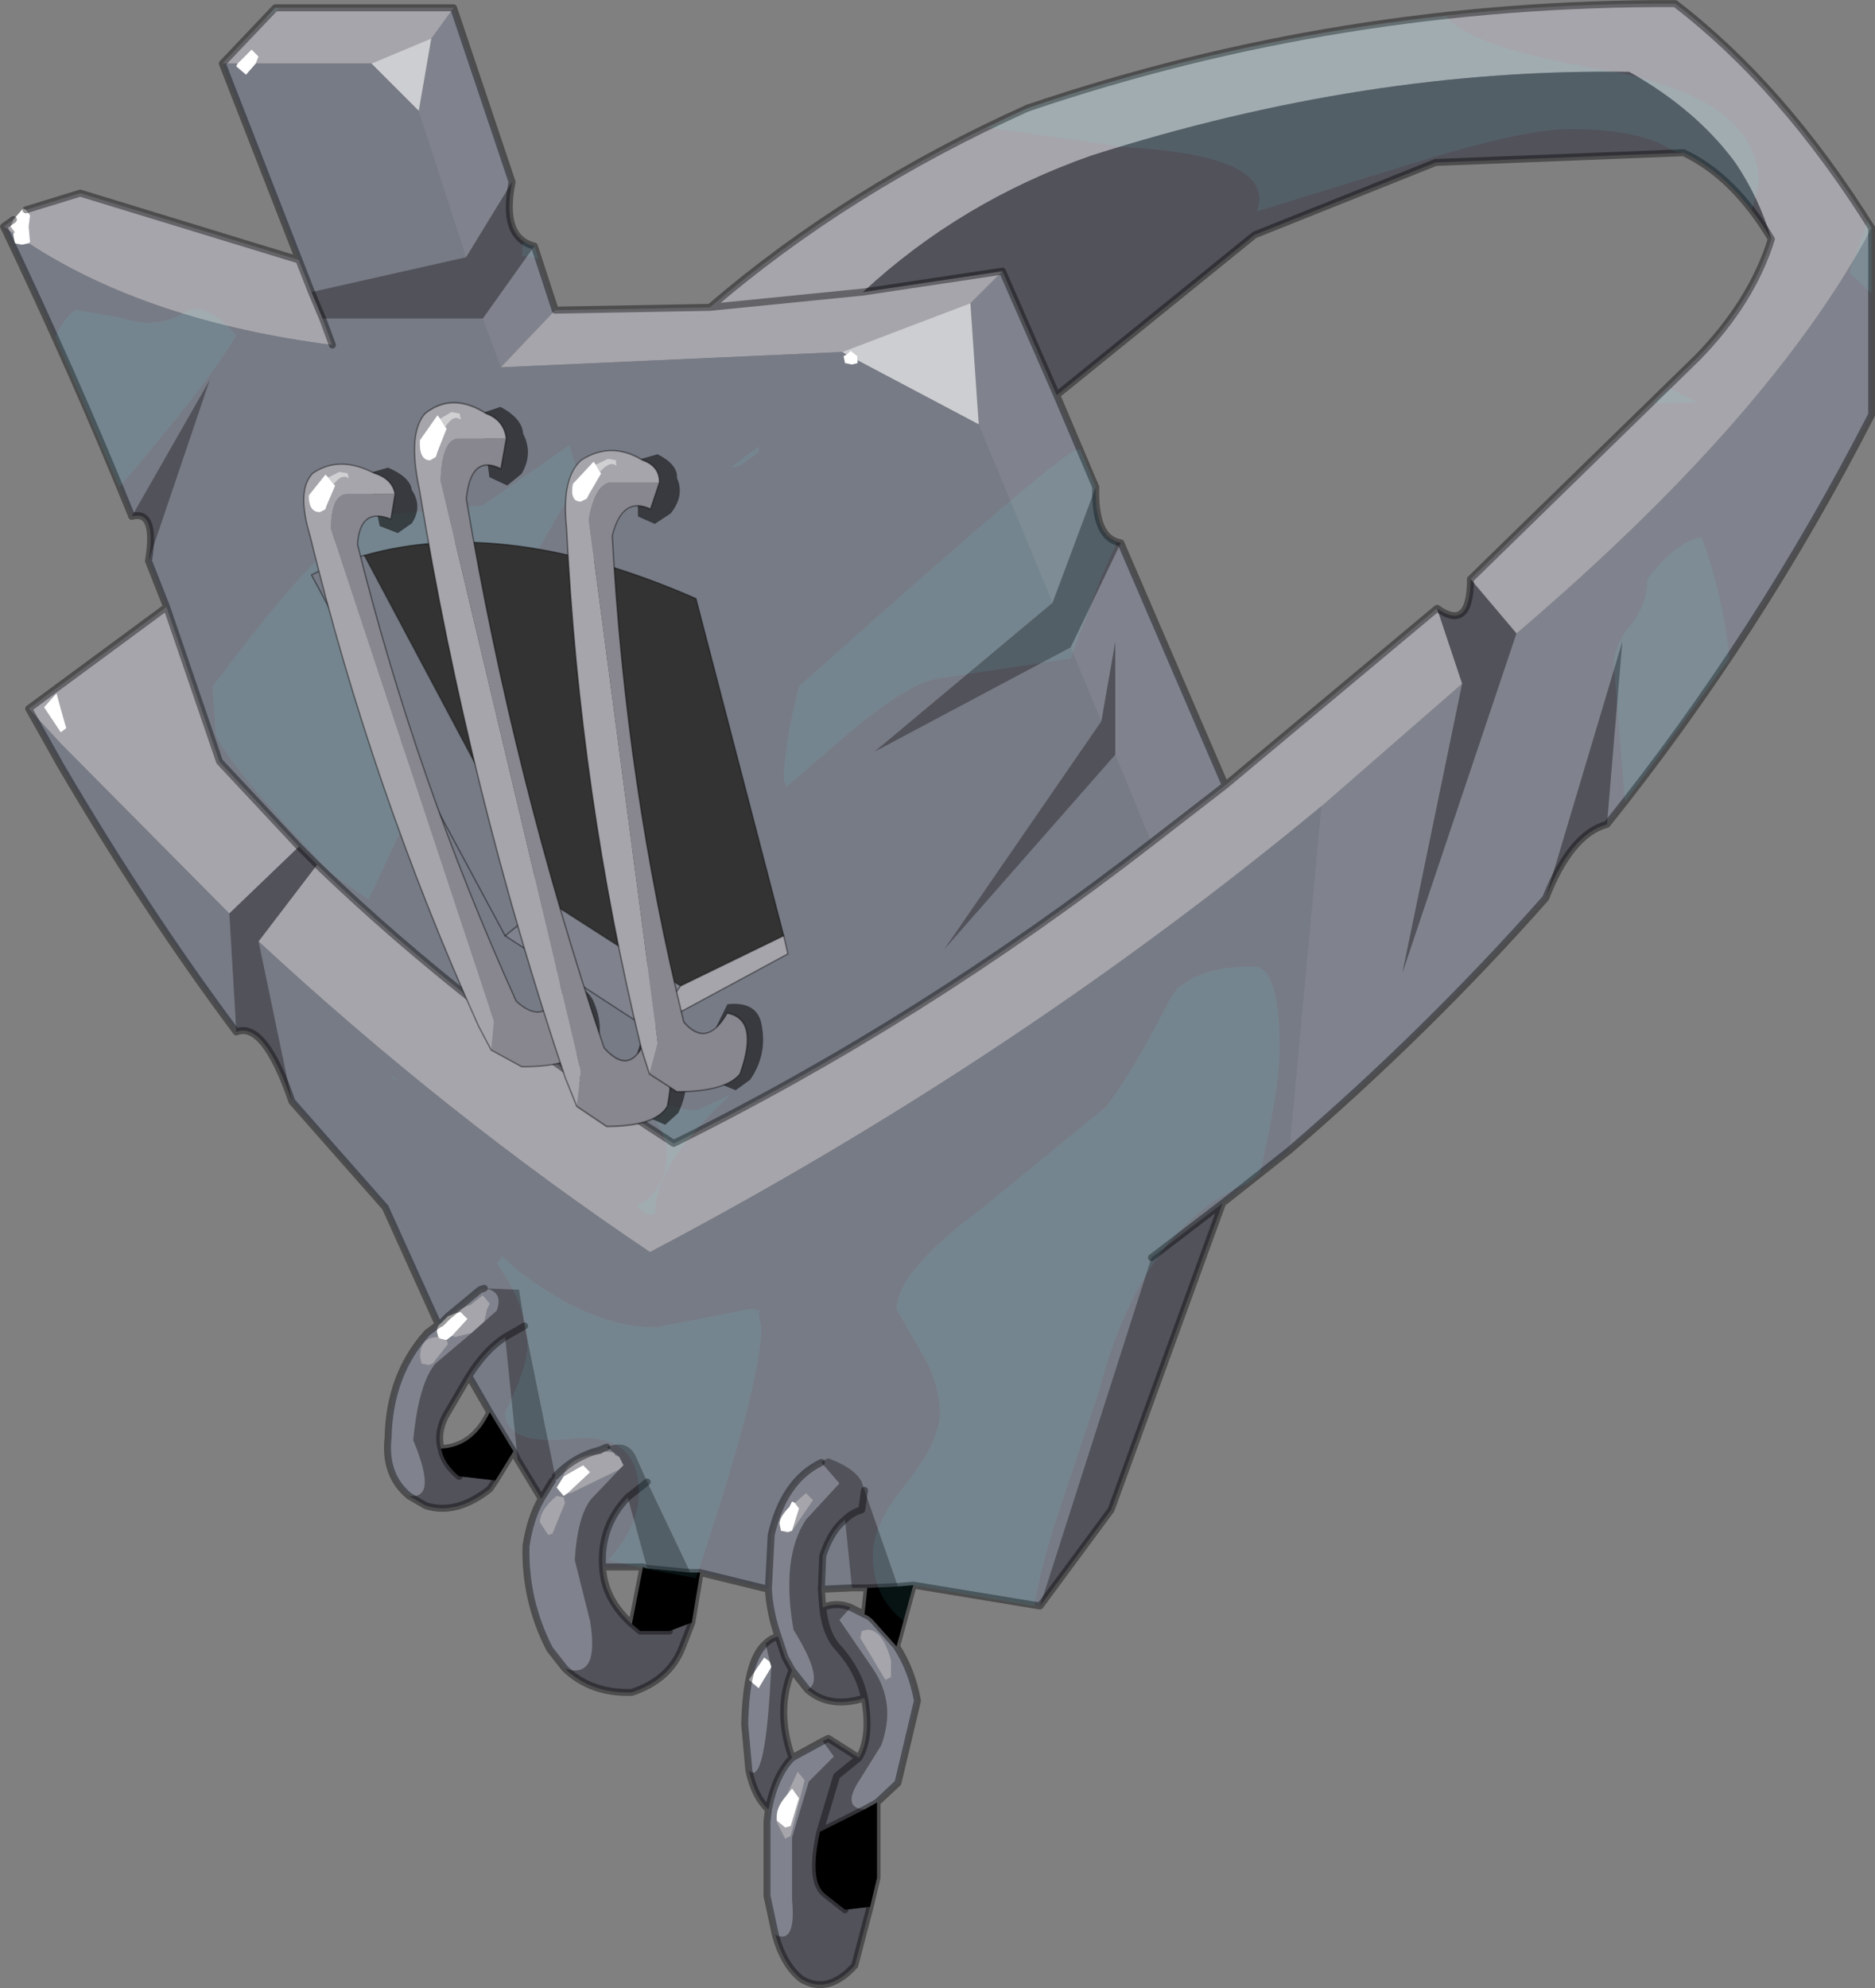 <svg viewBox="0 0 67.3 71.339" xmlns="http://www.w3.org/2000/svg" xmlns:xlink="http://www.w3.org/1999/xlink"><rect x="0" y="0" width="67.3" height="71.339" fill="#808080" stroke="none"/><g transform="translate(-241.32 -164.77)"><use transform="translate(241.35 164.8)" width="67.25" height="71.3" xlink:href="#a"/><use transform="translate(252.2 181.4)" width="10.65" height="21.65" xlink:href="#b"/><use transform="matrix(1 0 -.046 1.201 256.24 179.19)" width="10.65" height="21.65" xlink:href="#b"/><use transform="matrix(1 0 -.191 1.064 261.9 180.91)" width="10.65" height="21.65" xlink:href="#b"/></g><defs><g id="a"><path d="m276.15 175.65 1.15-1.15 1.95 4.45 1.4 3.3-1.55 4.15-2.65-6.4-.3-4.35m-14.9.25-1.95 2.05-.65-1.75 1.85-2.6.75 2.3m47.25-2.95v6.7q-4.05 7.9-9.5 14.7l.55-6.55-2.75 9.2q-4.25 4.8-9.2 9.05l1.15-12.35 5.05-4.4-2.15 10.4 4.1-12.2q9.15-7.8 12.75-14.55m-35 50.9q.55.85.75 1.95l-.7 2.95-.75.7-.45.25q-.85-.05-.15-1.1l.75-1.2q.55-1.5-.3-2.75l-1.2-1.75.4-.45.5.25q.15.05.3.2l.85.95m-4.35 10.35-.3-1.4v-2.65l.05-.45q.25-1.25.85-1.85l1.1-.6.4.55-.9.9-.6 2v2.25q.15 1.6-.6 1.25m-.95-5.9-.15-1.65q.05-2.3.75-2.9l.15.65-.2-.15-.55.8.35.3.45-.75q-.2 4.35-.8 3.7m1.05-4.8q-.3-.85-.35-1.7l.1-1.95q.45-1.95 1.8-2.6l.65.75-1.2 1.3q-.9 1.35-.45 3.95 1.15 1.85.5 2.15l-.55-.7-.25-.45-.25-.75m-7.65 1.15-.55-.7q-.9-1.75-.85-3.7.15-1 .55-1.7l.4-.65.1-.15q.65-.7 1.6-.95l.25-.1.45.35-.15-.05-.05-.1-.35-.05-.1.1q-1.2.05-1.35.8l-.25.4.25.3.15-.1h.1l1.75-.85-1 1.05q-.5.6-.6 2.2l.55 2.2q.35 2.1-.9 1.7m-5.6-6.2q-.9-.75-.75-2.1.05-2.25 1.4-3.75l.4-.3.1-.05q-.15.1-.15.3l.05.2q-.65 0-.65.7l.05.25.25.05.15-.05.55-.7-.05-.15.2-.15.1.05.6-.15-1.3 1.1q-.6.7-.8 2.75.9 2.15-.15 2m1.6-53.4 2.1 6.25-1.65 2.7-1.7-5.25.45-2.6.8-1.1m27.7 27.9-2.65 2.05-1.3-3.15v-4.05l-.5 2.85-1.1-2.65 1.8-3.75 3.75 8.7m-15.55 26.75.75-1.1-.25-.25-.4.35-.1-.05-.1.2q-.35.35-.35.6l.05.25.25.05.15-.05m2.5 3.6-.05.25.9 1.5.2-.1v-.6q-.3-1.1-.85-1.1l-.2.05m-3.05 6.8v.05l.3.6.2-.1.5-2-.25-.3-.4.85q-.35.4-.35.75v.15M257.4 212l1.15-.95.15-.05q.7.1.45.8l-.45.4.1-.45.1-.2-.25-.3-.45.35q-.35.1-.55.3l-.25.1m3.3 7.4.3.45.15-.05.45-1.1-.05-.2-.25-.05q-.6.5-.6.95" fill="#80838d" fill-rule="evenodd" transform="translate(-241.35 -164.8)"/><path d="m277.3 174.5-1.15 1.15-4.6 1.75-12.25.55 1.95-2.05 5.55-.1 5.5-.55-5.5.55q4.95-4.25 11.4-7.15 11.2-3.8 23.25-3.75 3.85 2.95 7.05 8.05-3.6 6.75-12.75 14.55l-1.65-1.95 8.15-7.95q1.95-2 2.65-4.25-.45-1.5-1.3-2.75-1.4-1.9-3.8-3.25-9.4-.15-19.3 3-4.7 1.65-8.2 4.9l5-.75m-34.95 15.7 4.95-3.65 1.9 5.55 2.85 3.05-2.5 2.4-6.05-6.1-1.15-1.25m-.9-17.3.35-.25-.1.25.15.2-.05.05-.35-.25m.8-.6 1.95-.6 7.85 2.4.45 1.15.4.95.35.95q-6.6-.85-10.9-3.65l.05-.05-.05-.55.05-.4-.15-.2m7.05-5.25 1.9-2h6.4l-.8 1.1-2.15.9h-4.15l.1-.25-.25-.25-.5.5h-.55m43.6 19.55.9 2.7-5.05 4.4q-11 9.1-24.1 16-7.3-4.9-14.05-11.15l2.1-2.75q5.5 5.3 12.8 10 8.9-4.4 17.15-10.8l2.65-2.05 7.6-6.35m-23.05 32.1.4-.35.25.25-.75 1.1.25-.8-.15-.2m2.4 4.6.2-.05q.55 0 .85 1.1v.6l-.2.1-.9-1.5.05-.25m-3.05 6.8.3.25.2-.05.3-1-.25-.35-.2.25.4-.85.25.3-.5 2-.2.1-.3-.6v-.05m-25.7-39.05.2-.15-.2-.7-.15-.55-.45.5.6.9m15.2 21.15-.45.4-.6.15-.1-.05.55-.6-.25-.25-.2.05q.2-.2.55-.3l.45-.35.25.3-.1.2-.1.45m3 6.15.8-.75-.25-.25-.7.4q.15-.75 1.35-.8l.1-.1.35.05.05.1.15.05.15.3-.15.15-1.75.85h-.1m-1 1.05q0-.45.6-.95l.25.05.05.2-.45 1.1-.15.05-.3-.45m-3.65-6.65.05.05.2.05h.05l.05.15-.55.7-.15.05-.25-.05-.05-.25q0-.7.65-.7" fill="#a6a5ab" fill-rule="evenodd" transform="translate(-241.35 -164.8)"/><path d="m276.15 175.65.3 4.35-4.35-2.3v-.15l-.25-.2-.15.15-.15-.1 4.6-1.75m-21.5-8.6 2.15-.9-.45 2.6-1.7-1.7" fill="#cdced1" fill-rule="evenodd" transform="translate(-241.35 -164.8)"/><path d="m276.45 180 2.65 6.4-6.4 5.35 7.05-3.75 1.1 2.65-5.65 8.2 6.15-7 1.3 3.15q-8.25 6.4-17.15 10.8-7.3-4.7-12.8-10l-.65-.65-2.85-3.05-1.9-5.55-.65-1.65 2.2-6.5-2.8 4.9q-2-4.95-4.6-10.4l.35.25v.05l.05.3.25.05.25-.05q4.3 2.8 10.9 3.65l-.35-.95h5.75l.65 1.75 12.25-.55.15.1-.1.05.05.25.25.05.2-.05v-.1l4.35 2.3m11.15 26.05-2.4 1.9-2.55 1.95-4 12.5-4.55-.75-.55.05-1.2-3.45-.1-.3q-.25-.5-1.2-.85-.15.05-.25.15-1.35.65-1.8 2.6l-.1 1.95-2.45-.6h-.35l-1.55-3.25-.4-.9q-.3-.65-1.05-.35l-.25.1q-.95.25-1.6.95l-1.1-5.4-.2-1.3-1.25-.05-.15.05-1.15.95-.25.25-.1.05-1.9-4.2-3.35-3.8-1.2-5.75q6.75 6.25 14.05 11.15 13.1-6.9 24.1-16l-1.15 12.35m-27.7 11.1-.15-.3-.85-1.4-.75-1.3q.6-.95 1.3-1.4l.45 4.4m-10.1-15.35q-3.25-4.35-6.3-9.55l-1.15-2.05 1.15 1.25 6.05 6.1.25 4.25m2.25-27.7-2.75-7.05h.55l-.05.1.35.3.35-.4h4.15l1.7 1.7 1.7 5.25-5.55 1.25-.45-1.15m18.75 47.7.05-1.2q.3-.9.8-1.3l.25 2.45-1.1.05m-6.95-3.3.7 2.55-.15-.05h-1.45q-.1-1.45.9-2.5" fill="#777b86" fill-rule="evenodd" transform="translate(-241.35 -164.8)"/><path d="m271.7 177.5.15-.15.25.2v.25l-.2.05-.25-.05-.05-.25.1-.05m-29.9-4.85.35-.4.1.05.15.2-.05.4.05.55-.05.05-.25.05-.25-.05-.05-.3v-.05l.05-.05-.15-.2.1-.25m27.95 47.05-.15.05-.25-.05-.05-.25q0-.25.35-.6l.1-.2.1.05.15.2-.25.8m-.8 4.7.05.15v.05l-.45.75-.35-.3.55-.8.2.15m.6 4.8.2-.25.25.35-.3 1-.2.05-.3-.25v-.15q0-.35.35-.75m-19.05-62.15-.35.4-.35-.3.05-.1.5-.5.25.25-.1.25m-7 24-.6-.9.45-.5.15.55.2.7-.2.15m18.05 26.7.7-.4.25.25-.8.75-.15.1-.25-.3.25-.4M257.4 212l.25-.1.2-.05.25.25-.55.6-.2.15h-.05l-.2-.05-.05-.05-.05-.2q0-.2.15-.3l.25-.25" fill="#fff" fill-rule="evenodd" transform="translate(-241.35 -164.8)"/><path d="m279.1 186.4 1.55-4.15q-.05 1.85.9 2l-1.8 3.75-7.05 3.75 6.4-5.35m.15-7.45-1.95-4.45-5 .75q3.5-3.25 8.2-4.9 9.9-3.15 19.3-3 2.4 1.35 3.8 3.25.85 1.25 1.3 2.75-1.35-2.25-3.15-3.1l-8.9.35-6.5 2.6-7.1 5.75m19.75 15.4q-1.3.35-2.2 2.65l2.75-9.2-.55 6.55m-13.8 13.6-4 11-2.55 3.45 4-12.5 2.55-1.95m-12.65 25.25-.55 2.1q-.95 1.05-1.9.5-.65-.5-.95-1.6.75.35.6-1.25v-2.25l.6-2 .9-.9-.4-.55.2-.1 1.1.7q.45-.75.2-2.15-1.25.4-2.05-.3.65-.3-.5-2.15-.45-2.6.45-3.95l1.2-1.3-.65-.75q.1-.1.25-.15.95.35 1.2.85l.1.3-.1.7q-.35.1-.6.35.25-.25.6-.35l.1-.7 1.2 3.45-1.1.05h-.55l-.25-2.45q-.5.4-.8 1.3l-.05 1.2.05.65q.1 1 .6 1.5.7.8.9 1.75-.2-.95-.9-1.75-.5-.5-.6-1.5.5-.2 1 0l-.4.45 1.2 1.75q.85 1.25.3 2.75l-.75 1.2q-.7 1.05.15 1.1l-1.6.8.6-2 .8-.65-.8.65-.6 2q-.4 1.8.2 2.25l.7.55.9-.1m-3.65-3.5q-.5-.45-.7-1.4.6.65.8-3.7v-.05l-.05-.15-.15-.65q.2-.2.45-.25l.25.75.25.45q-.6 1.45 0 3.15-.6.6-.85 1.85m-2.75-6.7-.35.9q-.45 1.15-1.8 1.6-1.45.05-2.4-.85 1.25.4.9-1.7l-.55-2.2q.1-1.6.6-2.2l1-1.05.15-.15-.15-.3-.45-.35q.75-.3 1.05.35l.4.9 1.55 3.25-1.55-.15-.7-2.55.7-.55-.7.55q-1 1.05-.9 2.5.05 1.15 1.05 2.05l.3.25h1.05l.8-.3m-5.4-4.45-.85-1.4-.45-4.4.7-.4-.7.4q-.7.45-1.3 1.4l-.85 1.45q-.3.6-.15 1.15.1.55.65 1l1.3.15-.2.3q-1.2.95-2.3.6l-.6-.35q1.05.15.15-2 .2-2.05.8-2.75l1.3-1.1.9-.8q.25-.7-.45-.8l1.25.05.2 1.3 1.1 5.4-.1.15-.4.65m-8.95-14.25q-1-2.9-2-2.5l-.25-4.25 2.5-2.4.65.65-2.1 2.75 1.2 5.75m-5.15-19.4q.3-1.85-.6-1.6l2.8-4.9-2.2 6.5m13.05-13.6q-.4 2 .8 2.3l-1.85 2.6h-5.75l-.4-.95 5.55-1.25 1.65-2.7m33.2 15.3q1.2.85 1.2-1.05l1.65 1.95-4.1 12.2 2.15-10.4-.9-2.7m-12.05 4.05.5-2.85v4.05l-6.15 7 5.65-8.2" fill="#52525b" fill-rule="evenodd" transform="translate(-241.35 -164.8)"/><path d="m274.1 221.65-.6 2.2-.85-.95q-.15-.15-.3-.2l.1-.95 1.1-.05.55-.05m-1.3 7.8v2.7l-.25 1.05-.9.1-.7-.55q-.6-.45-.2-2.25l1.6-.8.45-.25m-6.35-8.25-.3 1.8-.8.3h-1.05l-.3-.25.4-2.05.15.05 1.55.15h.35m-6.7-4.35-.65 1.05-1.3-.15q-.55-.45-.65-1 1.15-.05 1.75-1.3l.85 1.4" fill-rule="evenodd" transform="translate(-241.35 -164.8)"/><path d="m39.3 17.45-1.4-3.3-1.95-4.45-5 .75-5.5.55-5.55.1m43.65-2.55Q62.2 6.3 60.4 5.45l-8.9.35L45 8.4l-7.1 5.75M25.45 11q4.95-4.25 11.4-7.15Q48.05.05 60.1.1q3.85 2.95 7.05 8.05v6.7q-4.05 7.9-9.5 14.7-1.3.35-2.2 2.65-4.25 4.8-9.2 9.05l-2.4 1.9-4 11-2.55 3.45-4.55-.75-.6 2.2q.55.85.75 1.95l-.7 2.95-.75.7v2.7l-.25 1.05-.55 2.1q-.95 1.05-1.9.5-.65-.5-.95-1.6l-.3-1.4v-2.65l.05-.45q-.5-.45-.7-1.4l-.15-1.65q.05-2.3.75-2.9.2-.2.45-.25-.3-.85-.35-1.7l-2.45-.6-.3 1.8-.35.9q-.45 1.15-1.8 1.6-1.45.05-2.4-.85l-.55-.7q-.9-1.75-.85-3.7.15-1 .55-1.7l-.85-1.4-.15-.3-.65 1.05-.2.3q-1.2.95-2.3.6l-.6-.35q-.9-.75-.75-2.1.05-2.25 1.4-3.75l.4-.3-1.9-4.2-3.35-3.8q-1-2.9-2-2.5-3.25-4.35-6.3-9.55L1 25.4l4.95-3.65-.65-1.65q.3-1.85-.6-1.6-2-4.95-4.6-10.4l.35-.25M.9 7.5l1.95-.6 7.85 2.4-2.75-7.05 1.9-2h6.4l2.1 6.25q-.4 2 .8 2.3l.75 2.3m32.85 9.65 8.15-7.95q1.95-2 2.65-4.25m-12 13.25q1.2.85 1.2-1.05m-1.2 1.05-7.6 6.35-2.65 2.05Q33.05 36.6 24.15 41q-7.3-4.7-12.8-10M40.2 19.45q-.95-.15-.9-2m4.65 10.7-3.75-8.7M28.95 60.6q.8.7 2.05.3-.2-.95-.9-1.75-.5-.5-.6-1.5l-.05-.65.05-1.2q.3-.9.8-1.3.25-.25.6-.35l.1-.7m1.2 3.45.55-.05m-3.3-4.4q-1.35.65-1.8 2.6l-.1 1.95m3.55-.05 1.1-.05m-1.7.75.5.25.1-.95h-.55l-1.1.05M31 64.9l.45-.25M31 57.9q.15.05.3.2l.85.95m-3.75.85.55.7m-1.05-1.9.25.75.25.45q-.6 1.45 0 3.15l1.1-.6.2-.1 1.1.7q.45-.75.2-2.15m-1.5-3.25q.5-.2 1 0m.3 5.4-.8.65-.6 2 1.6-.8m-2.6-1.85q-.6.6-.85 1.85m1.85.8q-.4 1.8.2 2.25l.7.55m13.55-25.35L41.3 45.1M11.9 12.35l-.35-.95-.4-.95-.45-1.15M5.95 21.75l1.9 5.55 2.85 3.05.65.65m8.55 21.95q.65-.7 1.6-.95l.25-.1m3 4.5h.35m-9.05-9.2 1.15-.95.15-.05m1.45 1.35-.7.4q-.7.45-1.3 1.4l-.85 1.45q-.3.6-.15 1.15.1.55.65 1m1.95-.9-.85-1.4q-.6 1.25-1.75 1.3m4 1.15-.4.65m3.8-.6-.7.55q-1 1.05-.9 2.5.05 1.15 1.05 2.05l.3.25H24m-.8-2.25 1.55.15m-8.95-8.95-.1.05m.1-.05.25-.25m7.15 9.05-.15-.05-.4 2.05m.4-2.05H21.6m-4.8-6.85.75 1.3" fill="none" stroke="#000" stroke-linecap="round" stroke-linejoin="round" stroke-opacity=".4" stroke-width=".25"/><path d="M245.8 176.2q1.15.4 2.2-.25.7-.4 1.8.85-.9 1.6-4.2 5.45l-2.3-5.4q.5-.95.8-.95l1.7.3m38.05 23.85q.8-.6 2.45-.6.95 0 .95 2.9 0 1.5-.7 4.5l-.4.35q-3.85 1.6-5.4 7.55l-1.55 4.65q-.55 1.7-.75 3l-4.35-.75-.35 1.3-.1-.1q-1-.85-1-2.25 0-1.15 1.2-2.6 1.2-1.5 1.2-2.55 0-1.1-.75-2.3l-.8-1.4q0-1.35 3.1-3.65l4.4-3.6q.95-1.2 2.35-3.95l.25-.35.25-.15m16.6-14.45v-.05l.2-.25q.95-1.15 1.75-1.25.75 2.05 1 4.35l-3.75 5.15-.4-4.9q0-.75.6-1.45.6-.75.6-1.6m8.05-10.3-.8-.75.65-1.85.15.25v2.35m-7.25 3.4 1 .5-1.6.05.6-.55m-24.5-9.35 1.45-.7q7.35-2.5 15.05-3.3.8 1.1 5.5 1.9 5.7 1 5.7 4.1l-.25.95q-1.1-1.4-2.45-2.05l-.35-.05q-1.15-.8-3.75-.8-1.7 0-6 1.35l-5.2 1.6v-.05q.65-1.95-4.75-2.25l-4.95-.7m3.35 11.55.55 1.35q-.05 1.7.75 2l-.6 1.35-1.05 2.8-4.65.7q-1.25.15-3.8 2.4l-1.75 1.5-.1-.3q.05-1.4.55-3.3 9.5-8.5 10-8.5h.1m-28.75-15.85-.55.45.4-.45h.15m9.15 8.55.15.45-.6-.1.05-.5.4.15m4.35 38.8 3.35-.65q.5 0 .35.15l.1.5q0 2-2.35 9l-1.9-.35V221h-.2l-1.05-.25q1.1-1.2 1.1-2.4 0-2.2-2.4-1.95t-2.4-.95q.8-1.6.8-2.4 0-1.4-1.1-2.95l.2-.25.55.5q2.65 2.05 4.95 2.05m1.5-7.8 1.2-.55q-2.7 2.5-2.7 4.15v.15h-.35l-.35-.3q1.1-.55 1.1-1.9 0-.9-1.2-2.2l.6-.1q.55.75 1.7.75m-10.9-1.1-.1-.15.2.15h-.1m12.4-22-.25.05v-.05l.95-.7v.2l-.7.5m-9.2 1.4 3.1-2.15.25.75-.1.85q-1.55 2.5-3.35 6.15l-4 8.55-1.35-.95q-4.1-4.3-4.15-5.1l-.1-1.6.8-1.05q3.9-5.1 5.35-5.1l3.55-.35" fill="#6ff" fill-opacity=".078" fill-rule="evenodd" transform="translate(-241.35 -164.8)"/><path d="m269.45 198.35-3.7 1.8-4.75-3.05-6.6-12.4q5.05-1.45 11.9 1.55l3.15 12.1" fill="#333" fill-rule="evenodd" transform="translate(-241.35 -164.8)"/><path d="m265.75 200.15-1.15 1.55-5.15-3.35 1.55-1.25 4.75 3.05" fill="#80838d" fill-rule="evenodd" transform="translate(-241.35 -164.8)"/><path d="m259.45 198.35-6.95-12.95q.9-.45 1.9-.7l6.6 12.4-1.55 1.25" fill="#777b86" fill-rule="evenodd" transform="translate(-241.35 -164.8)"/><path d="m269.45 198.35.15.65-5 2.7 1.15-1.55 3.7-1.8" fill="#a6a5ab" fill-rule="evenodd" transform="translate(-241.35 -164.8)"/><path d="m23.25 36.9 5-2.7-.15-.65m-4.85 3.35-5.15-3.35-6.95-12.95q.9-.45 1.9-.7 5.05-1.45 11.9 1.55l3.15 12.1" fill="none" stroke="#000" stroke-linecap="round" stroke-linejoin="round" stroke-opacity=".4" stroke-width=".05"/><path d="m28.1 33.55-3.7 1.8-1.15 1.55m-3.6-4.6 4.75 3.05m-4.75-3.05-6.6-12.4m5.05 13.65 1.55-1.25" fill="none" stroke="#000" stroke-linecap="round" stroke-linejoin="round" stroke-opacity=".4" stroke-width=".05"/></g><g id="c"><path d="M-1.1-9.8q.4.6 0 1.2l-.5.35-.65-.25-.4-1.9.7-.2q.8.35.85.8m6.05 20.65-.7-.25-.4-1.9.25-.75q.95-.1 1.3.55.5 1.1 0 2l-.45.35" fill-opacity=".529" fill-rule="evenodd" transform="translate(5 10.75)"/><path d="m1.75 10.3-.45-.85Q-2.55.9-4.75-8.15q-.5-1.65.1-2.25.95-.65 2.2 0 .65.2.75.75h-1.75Q-4-9.6-4-8.4L1.85 9.25l-.1 1.05M-3.9-10q.3-.4.55-.2l-.05-.2-.3-.05-.4.2-.1-.1-.6.75q0 .6.4.6l.2-.1.05-.15.3-.7-.05-.05" fill="#a6a5ab" fill-rule="evenodd" transform="translate(5 10.75)"/><path d="m-1.7-9.65-.15.9q-1.1-.45-1.2.9Q-.95.6 2.65 8.55q1 .9 1.5-.3 1.2.2.85 2.05-.4.6-2.15.6l-1.1-.6.1-1.05L-4-8.4q0-1.2.55-1.25h1.75" fill="#88878f" fill-rule="evenodd" transform="translate(5 10.75)"/><path d="m-3.9-10-.2-.25.4-.2.3.05.05.2q-.25-.2-.55.2" fill="#d0d0d2" fill-rule="evenodd" transform="translate(5 10.75)"/><path d="m-4.1-10.25.2.25.05.05-.3.7-.05.15-.2.1q-.4 0-.4-.6l.6-.75.1.1" fill="#fff" fill-rule="evenodd" transform="translate(5 10.75)"/><path d="m6.75 21.05-.45-.85Q2.45 11.65.25 2.6-.25.95.35.35q.95-.65 2.2 0 .65.2.75.75l-.15.9q-1.1-.45-1.2.9 2.1 8.45 5.7 16.4 1 .9 1.5-.3 1.2.2.85 2.05-.4.6-2.15.6z" fill="none" stroke="#000" stroke-linecap="round" stroke-linejoin="round" stroke-opacity=".4" stroke-width=".05"/></g><use width="10.65" height="21.65" xlink:href="#c" id="b"/></defs></svg>